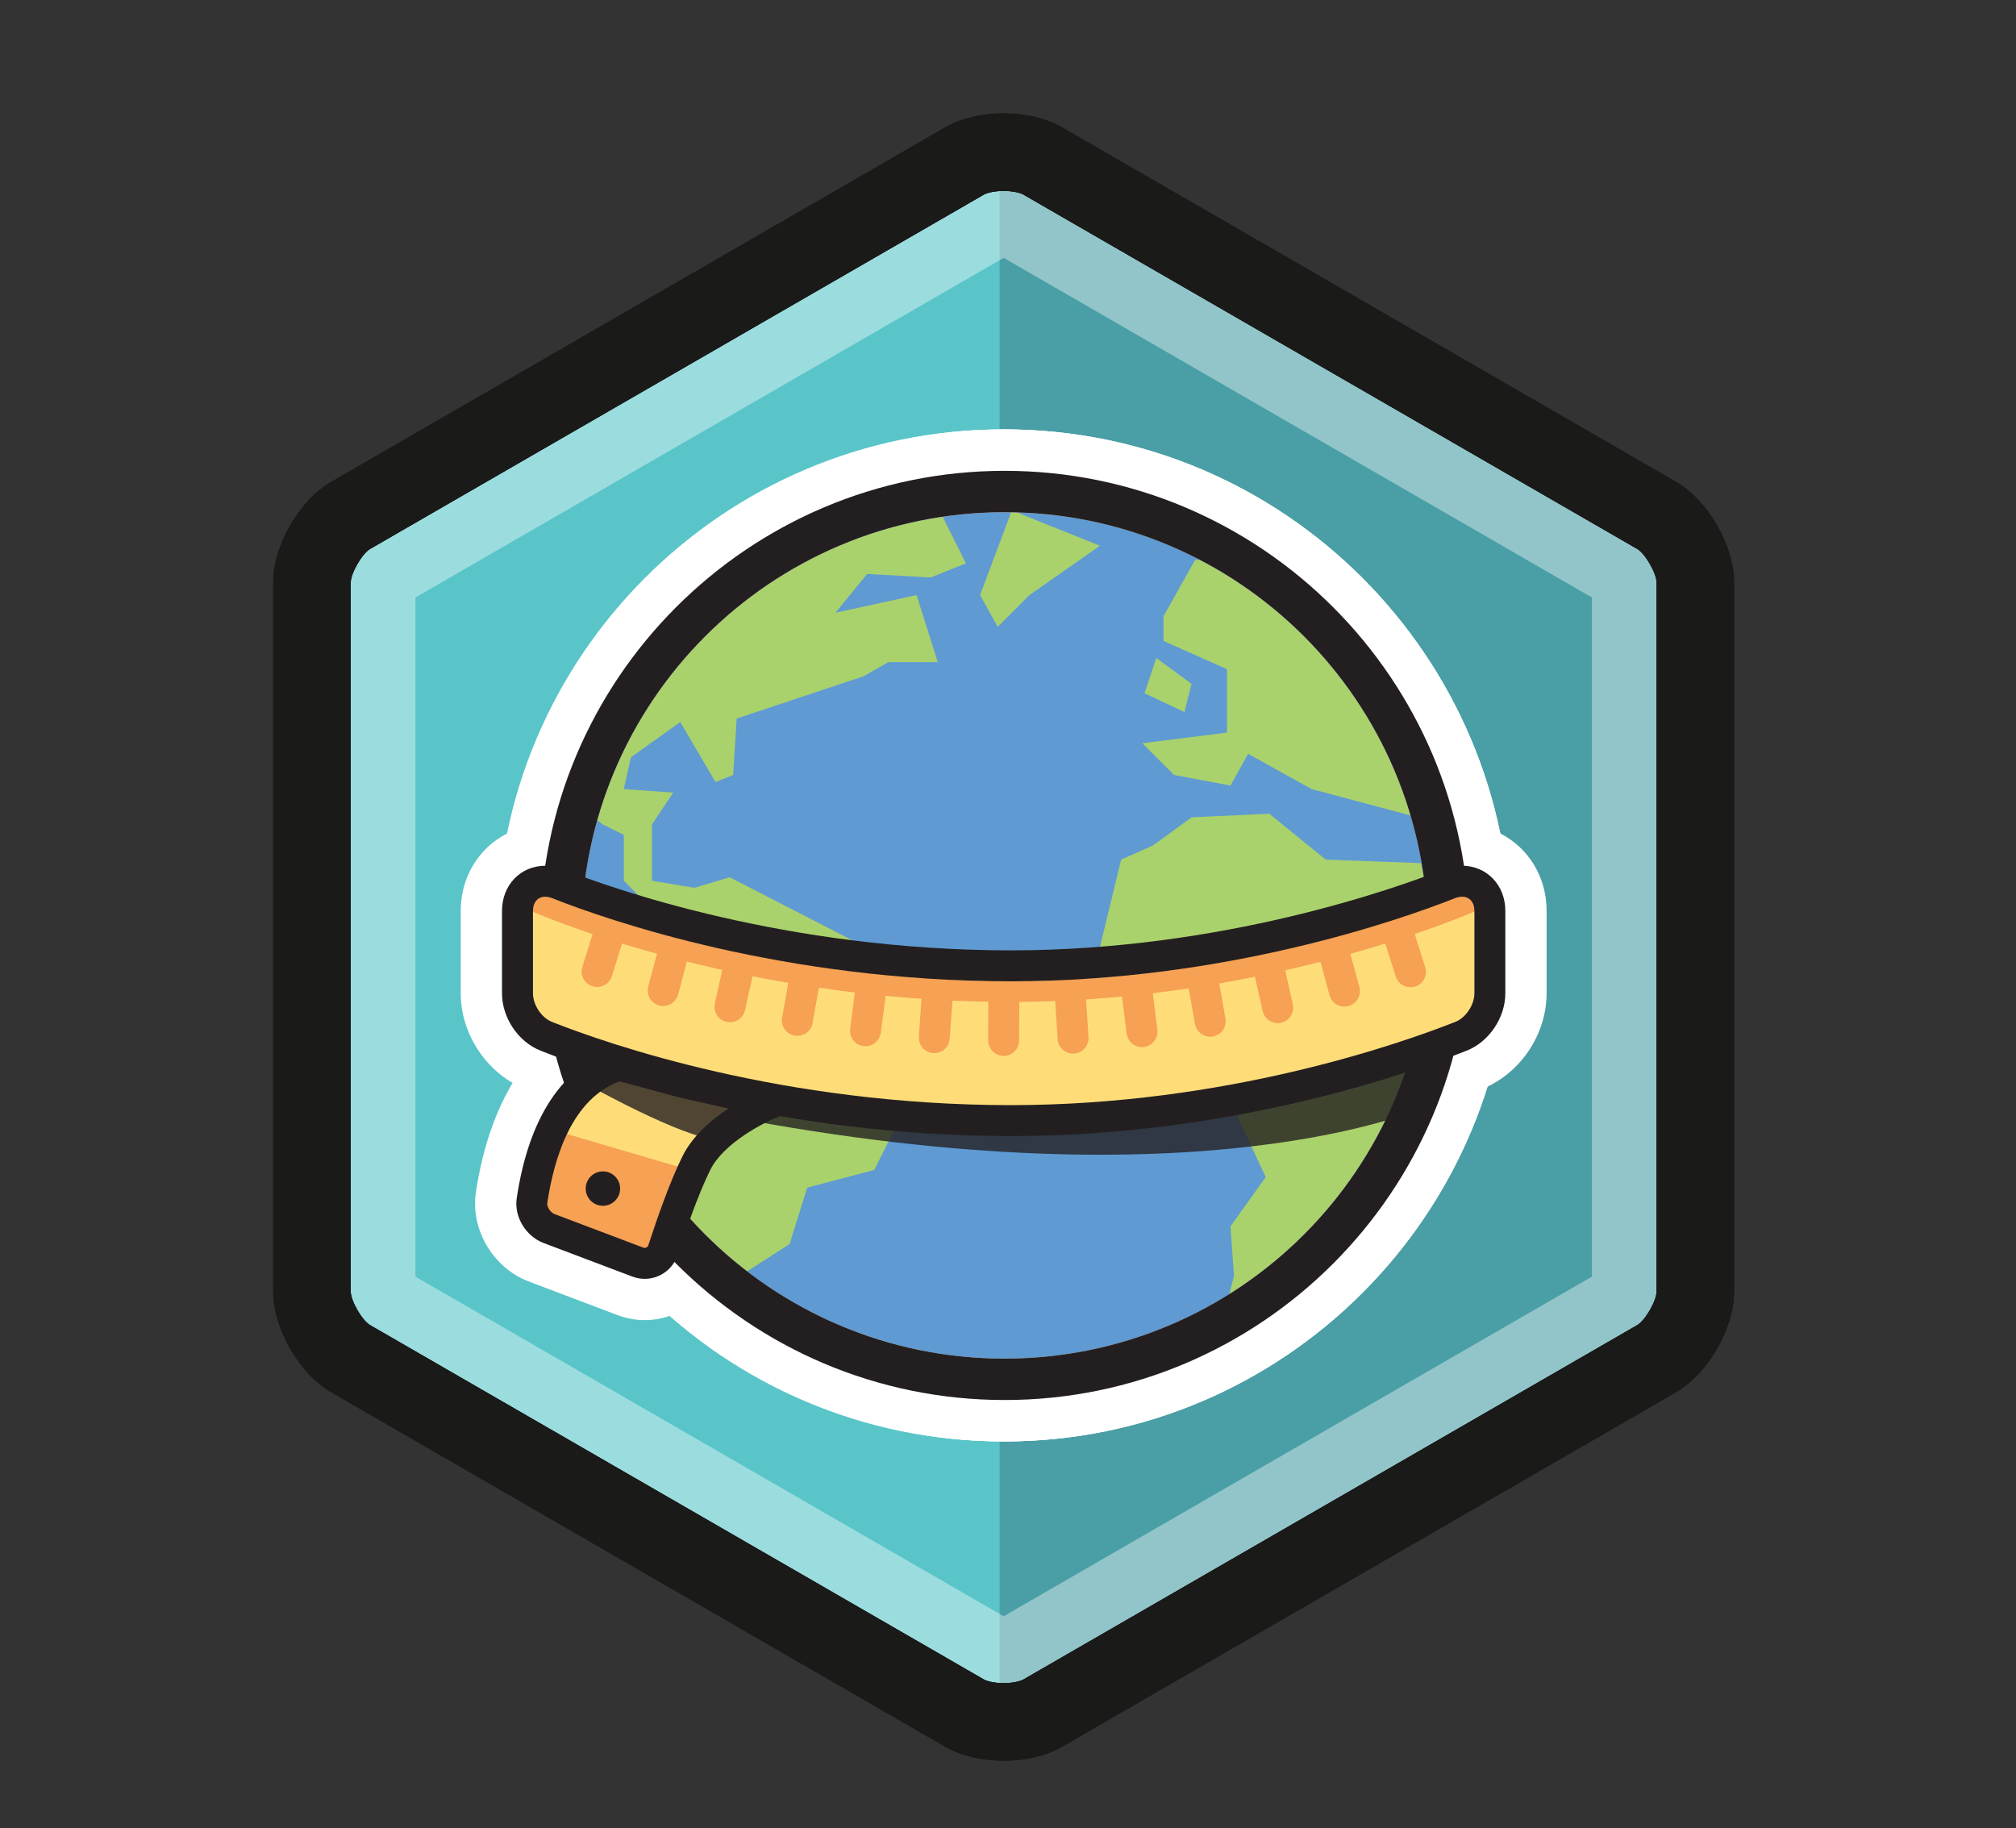 <?xml version="1.0" encoding="utf-8"?>
<!-- Generator: Adobe Illustrator 16.0.0, SVG Export Plug-In . SVG Version: 6.00 Build 0)  -->
<!DOCTYPE svg PUBLIC "-//W3C//DTD SVG 1.1//EN" "http://www.w3.org/Graphics/SVG/1.1/DTD/svg11.dtd">
<svg version="1.1" id="Layer_1" xmlns="http://www.w3.org/2000/svg" xmlns:xlink="http://www.w3.org/1999/xlink" x="0px" y="0px"
	 width="215px" height="195px" viewBox="0 0 215 195" enable-background="new 0 0 215 195" xml:space="preserve">
<rect x="0" y="0" width="215" height="195" fill="#333333" stroke="none"/>
<path fill="#59C5C9" d="M177.213,52.414l-64.105-37.011c-1.504-0.868-3.438-1.337-5.417-1.423c-0.157-0.007-0.315-0.016-0.475-0.018
	c-2.259-0.027-4.534,0.45-6.248,1.44L36.862,52.413c-3.338,1.928-6.068,6.659-6.068,10.515v74.021c0,3.854,2.73,8.586,6.068,10.515
	l64.106,37.011c1.714,0.99,3.989,1.468,6.248,1.44c0.159-0.002,0.317-0.012,0.475-0.019c1.978-0.086,3.913-0.555,5.417-1.423
	l64.105-37.011c3.338-1.929,6.07-6.659,6.07-10.515V62.927C183.283,59.073,180.551,54.342,177.213,52.414"/>
<g opacity="0.6">
	<g>
		<g>
			<defs>
				<rect id="SVGID_1_" x="106.6" y="13.38" width="78.351" height="173.12"/>
			</defs>
			<clipPath id="SVGID_2_">
				<use xlink:href="#SVGID_1_"  overflow="visible"/>
			</clipPath>
			<path clip-path="url(#SVGID_2_)" fill="#3D868D" d="M178.747,148.503c3.411-1.97,6.202-6.804,6.202-10.744v-75.64
				c0-3.939-2.791-8.774-6.202-10.743L113.24,13.555c-1.537-0.887-4.614,1.936-6.635,1.849v169.072
				c2.021-0.088,5.098,2.734,6.635,1.849L178.747,148.503z"/>
		</g>
	</g>
</g>
<g opacity="0.4">
	<g>
		<g>
			<defs>
				<rect id="SVGID_3_" x="29.13" y="12.08" width="155.82" height="175.72"/>
			</defs>
			<clipPath id="SVGID_4_">
				<use xlink:href="#SVGID_3_"  overflow="visible"/>
			</clipPath>
			<path clip-path="url(#SVGID_4_)" fill="#FFFFFF" d="M107.037,27.502l62.732,36.22v72.437l-62.732,36.218l-62.731-36.218V63.721
				L107.037,27.502 M107.035,12.082c-2.248,0-4.496,0.489-6.201,1.474L35.328,51.375c-3.412,1.971-6.203,6.805-6.203,10.744v75.641
				c0,3.938,2.791,8.773,6.203,10.743l65.506,37.82c1.707,0.983,3.955,1.474,6.201,1.474c0.063,0,0.123,0,0.186-0.002
				c2.187-0.025,4.359-0.514,6.02-1.472l65.506-37.82c3.412-1.97,6.203-6.805,6.203-10.743V62.119c0-3.939-2.791-8.773-6.203-10.744
				l-65.506-37.819c-1.66-0.958-3.833-1.446-6.02-1.473C107.158,12.082,107.096,12.082,107.035,12.082"/>
		</g>
	</g>
</g>
<path fill="#1A1A19" d="M107.035,20.362l0.086,0.001c1.125,0.013,1.822,0.272,1.979,0.363l65.506,37.819
	c0.85,0.49,2.063,2.595,2.063,3.573v75.64c0,0.98-1.215,3.083-2.063,3.573l-65.506,37.82c-0.156,0.09-0.854,0.35-1.976,0.362h-0.088
	c-1.168,0-1.898-0.269-2.063-0.362l-65.506-37.82c-0.85-0.49-2.063-2.593-2.063-3.573v-75.64c0-0.979,1.214-3.083,2.063-3.573
	l65.506-37.819C105.139,20.632,105.867,20.362,107.035,20.362 M107.035,12.082c-2.248,0-4.496,0.489-6.201,1.473l-65.506,37.82
	c-3.412,1.97-6.203,6.805-6.203,10.744v75.64c0,3.94,2.791,8.774,6.203,10.744l65.506,37.82c1.707,0.984,3.955,1.473,6.203,1.473
	c0.061,0,0.121,0,0.184-0.001c2.187-0.025,4.359-0.514,6.02-1.472l65.506-37.82c3.412-1.97,6.203-6.804,6.203-10.744v-75.64
	c0-3.939-2.791-8.774-6.203-10.744l-65.506-37.82c-1.66-0.958-3.833-1.445-6.02-1.472C107.158,12.082,107.096,12.082,107.035,12.082
	"/>
<path fill="#1A1A19" d="M107.035,20.362l0.086,0.001c1.125,0.013,1.822,0.272,1.979,0.363l65.506,37.819
	c0.85,0.49,2.063,2.595,2.063,3.573v75.64c0,0.98-1.215,3.083-2.063,3.573l-65.506,37.82c-0.156,0.09-0.854,0.35-1.976,0.362h-0.088
	c-1.168,0-1.898-0.269-2.063-0.362l-65.506-37.82c-0.85-0.49-2.063-2.593-2.063-3.573v-75.64c0-0.979,1.214-3.083,2.063-3.573
	l65.506-37.819C105.139,20.632,105.867,20.362,107.035,20.362 M107.035,12.082c-2.248,0-4.496,0.489-6.201,1.473l-65.506,37.82
	c-3.412,1.97-6.203,6.805-6.203,10.744v75.64c0,3.94,2.791,8.774,6.203,10.744l65.506,37.82c1.707,0.984,3.955,1.473,6.203,1.473
	c0.061,0,0.121,0,0.184-0.001c2.187-0.025,4.359-0.514,6.02-1.472l65.506-37.82c3.412-1.97,6.203-6.804,6.203-10.744v-75.64
	c0-3.939-2.791-8.774-6.203-10.744l-65.506-37.82c-1.66-0.958-3.833-1.445-6.02-1.472C107.158,12.082,107.096,12.082,107.035,12.082
	"/>
<path fill="#1A1A19" d="M107.035,20.362l0.086,0.001c1.125,0.013,1.822,0.272,1.979,0.363l65.506,37.819
	c0.85,0.49,2.063,2.595,2.063,3.573v75.64c0,0.98-1.215,3.083-2.063,3.573l-65.506,37.82c-0.156,0.09-0.854,0.35-1.976,0.362h-0.088
	c-1.168,0-1.898-0.269-2.063-0.362l-65.506-37.82c-0.85-0.49-2.063-2.593-2.063-3.573v-75.64c0-0.979,1.214-3.083,2.063-3.573
	l65.506-37.819C105.139,20.632,105.867,20.362,107.035,20.362 M107.035,12.082c-2.248,0-4.496,0.489-6.201,1.473l-65.506,37.82
	c-3.412,1.97-6.203,6.805-6.203,10.744v75.64c0,3.94,2.791,8.774,6.203,10.744l65.506,37.82c1.707,0.984,3.955,1.473,6.203,1.473
	c0.061,0,0.121,0,0.184-0.001c2.187-0.025,4.359-0.514,6.02-1.472l65.506-37.82c3.412-1.97,6.203-6.804,6.203-10.744v-75.64
	c0-3.939-2.791-8.774-6.203-10.744l-65.506-37.82c-1.66-0.958-3.833-1.445-6.02-1.472C107.158,12.082,107.096,12.082,107.035,12.082
	"/>
<path fill="#FFFFFF" d="M155.927,95.635c0.771,0,1.312,0.565,1.312,1.507v8.803c0,1.215-0.903,2.597-2.034,3.043
	c-5.986,2.361-24.565,8.877-47.393,8.877c-24.303,0-42.962-6.507-48.941-8.873c-1.131-0.447-2.031-1.832-2.031-3.047v-8.803
	c0-0.939,0.539-1.504,1.306-1.504c0.226,0,0.469,0.048,0.726,0.149c5.979,2.365,24.639,8.872,48.941,8.872
	c22.827,0,41.406-6.515,47.393-8.876C155.459,95.683,155.703,95.635,155.927,95.635 M155.927,87.933L155.927,87.933L155.927,87.933
	c-1.202,0-2.396,0.23-3.55,0.687c-4.957,1.956-22.824,8.339-44.566,8.339c-23.236,0-41.167-6.378-46.109-8.332
	c-1.156-0.457-2.354-0.688-3.558-0.688c-5.052,0-9.008,4.044-9.008,9.205v8.803c0,4.403,2.837,8.602,6.899,10.209
	c7.155,2.83,26.522,9.413,51.775,9.413c23.79,0,43.045-6.584,50.219-9.414c4.068-1.604,6.91-5.804,6.91-10.208v-8.803
	C164.939,91.978,160.98,87.933,155.927,87.933"/>
<path fill="#FFFFFF" d="M107.139,54.631c24.925,0,45.132,20.207,45.132,45.135c0,24.927-20.207,45.134-45.132,45.134
	c-24.927,0-45.134-20.207-45.134-45.134C62.005,74.838,82.212,54.631,107.139,54.631 M107.139,45.799
	c-29.758,0-53.966,24.21-53.966,53.967s24.208,53.966,53.966,53.966c29.755,0,53.964-24.209,53.964-53.966
	S136.895,45.799,107.139,45.799"/>
<path fill="#FFFFFF" d="M66.215,113.191l6.418,2.2l9.72,2.2c0,0-6.052,2.384-8.069,6.418c-1.336,2.673-2.752,6.793-3.557,9.271
	c-0.292,0.898-1.09,1.46-1.965,1.46c-0.248,0-0.503-0.045-0.754-0.142l-9.454-3.575c-1.136-0.432-1.995-1.766-1.815-2.968
	C57.348,123.941,59.426,115.27,66.215,113.191 M66.32,106.831l-1.877,0.575c-7.164,2.191-12.154,9.396-13.691,19.765
	c-0.59,3.979,1.843,8.069,5.66,9.514l9.453,3.577c0.934,0.354,1.907,0.532,2.896,0.532c3.521,0,6.625-2.269,7.721-5.644
	c1.18-3.634,2.352-6.707,3.213-8.434c0.6-1.197,3.287-2.869,4.875-3.494l18.268-7.195l-19.149-4.336l-9.401-2.131l-6.109-2.094
	L66.32,106.831z"/>
<g>
	<g>
		<defs>
			<path id="SVGID_5_" d="M61.803,99.766c0,24.927,20.206,45.135,45.135,45.135c24.926,0,45.132-20.208,45.132-45.135
				S131.864,54.63,106.938,54.63C82.009,54.63,61.803,74.839,61.803,99.766"/>
		</defs>
		<clipPath id="SVGID_6_">
			<use xlink:href="#SVGID_5_"  overflow="visible"/>
		</clipPath>
		<path clip-path="url(#SVGID_6_)" fill="#5F9AD2" d="M152.07,99.765c0,24.929-20.207,45.136-45.134,45.136
			s-45.134-20.207-45.134-45.136c0-24.927,20.207-45.134,45.134-45.134S152.07,74.838,152.07,99.765"/>
	</g>
	<g>
		<defs>
			<path id="SVGID_7_" d="M61.803,99.766c0,24.927,20.206,45.135,45.135,45.135c24.926,0,45.132-20.208,45.132-45.135
				S131.864,54.63,106.938,54.63C82.009,54.63,61.803,74.839,61.803,99.766"/>
		</defs>
		<clipPath id="SVGID_8_">
			<use xlink:href="#SVGID_7_"  overflow="visible"/>
		</clipPath>
		<polygon clip-path="url(#SVGID_8_)" fill="#AAD26C" points="100.181,54.817 102.813,60.083 99.053,61.588 92.281,61.212 
			88.896,65.35 97.547,63.468 99.805,70.615 94.539,70.615 91.905,72.12 78.363,76.634 77.987,82.652 76.106,83.405 72.346,77.01 
			67.078,80.771 66.326,84.157 71.594,84.533 69.336,87.918 69.336,93.938 73.85,94.689 77.611,93.561 90.776,100.331 
			92.657,107.854 102.062,109.735 101.309,116.882 96.043,118.763 93.033,124.781 85.887,126.662 84.006,132.68 78.74,136.066 
			79.492,147.727 70.088,147.727 70.84,130.047 72.721,119.891 72.721,116.13 65.574,110.111 66.703,102.588 69.336,96.946 
			66.326,93.938 66.326,89.047 64.07,87.918 60.685,85.285 59.933,74.377 65.198,57.826 		"/>
	</g>
	<g>
		<defs>
			<path id="SVGID_9_" d="M61.803,99.766c0,24.927,20.206,45.135,45.135,45.135c24.926,0,45.132-20.208,45.132-45.135
				S131.864,54.63,106.938,54.63C82.009,54.63,61.803,74.839,61.803,99.766"/>
		</defs>
		<clipPath id="SVGID_10_">
			<use xlink:href="#SVGID_9_"  overflow="visible"/>
		</clipPath>
		<polygon clip-path="url(#SVGID_10_)" fill="#AAD26C" points="127.264,59.707 123.879,65.725 123.879,68.358 130.648,71.368 
			130.648,78.138 121.621,79.268 125.006,82.652 131.023,83.781 132.904,80.396 139.676,84.157 150.961,87.166 147.951,59.707 		"/>
	</g>
	<g>
		<defs>
			<path id="SVGID_11_" d="M61.803,99.766c0,24.927,20.206,45.135,45.135,45.135c24.926,0,45.132-20.208,45.132-45.135
				S131.864,54.63,106.938,54.63C82.009,54.63,61.803,74.839,61.803,99.766"/>
		</defs>
		<clipPath id="SVGID_12_">
			<use xlink:href="#SVGID_11_"  overflow="visible"/>
		</clipPath>
		<polygon clip-path="url(#SVGID_12_)" fill="#AAD26C" points="151.338,92.056 141.182,91.68 135.162,86.79 126.887,87.166 
			122.749,90.175 119.364,91.68 116.355,104.093 123.502,110.864 131.777,111.24 141.583,110.971 131.777,119.139 134.786,125.534 
			131.025,130.8 131.4,136.066 128.016,149.231 147.575,151.112 153.594,102.588 		"/>
	</g>
	<g>
		<defs>
			<path id="SVGID_13_" d="M61.803,99.766c0,24.927,20.206,45.135,45.135,45.135c24.926,0,45.132-20.208,45.132-45.135
				S131.864,54.63,106.938,54.63C82.009,54.63,61.803,74.839,61.803,99.766"/>
		</defs>
		<clipPath id="SVGID_14_">
			<use xlink:href="#SVGID_13_"  overflow="visible"/>
		</clipPath>
		<polygon clip-path="url(#SVGID_14_)" fill="#AAD26C" points="107.703,54.441 104.318,63.469 106.199,66.854 109.584,63.469 
			117.107,58.202 		"/>
	</g>
	<g>
		<defs>
			<path id="SVGID_15_" d="M61.803,99.766c0,24.927,20.206,45.135,45.135,45.135c24.926,0,45.132-20.208,45.132-45.135
				S131.864,54.63,106.938,54.63C82.009,54.63,61.803,74.839,61.803,99.766"/>
		</defs>
		<clipPath id="SVGID_16_">
			<use xlink:href="#SVGID_15_"  overflow="visible"/>
		</clipPath>
		<polygon clip-path="url(#SVGID_16_)" fill="#AAD26C" points="121.855,73.938 123.109,70.178 126.871,72.936 126.119,75.944 		"/>
	</g>
</g>
<path fill="#FFFFFF" d="M106.938,54.631c24.925,0,45.132,20.207,45.132,45.135c0,24.927-20.207,45.134-45.132,45.134
	c-24.928,0-45.135-20.207-45.135-45.134C61.803,74.838,82.01,54.631,106.938,54.631 M106.938,45.799
	c-29.758,0-53.967,24.21-53.967,53.967s24.209,53.966,53.967,53.966c29.755,0,53.964-24.209,53.964-53.966
	S136.693,45.799,106.938,45.799"/>
<path fill="#231F20" d="M106.938,54.631c24.925,0,45.132,20.207,45.132,45.135c0,24.927-20.207,45.134-45.132,45.134
	c-24.928,0-45.135-20.207-45.135-45.134C61.803,74.838,82.01,54.631,106.938,54.631 M106.938,50.215
	c-27.322,0-49.551,22.229-49.551,49.551c0,27.32,22.229,49.55,49.551,49.55c27.321,0,49.548-22.229,49.548-49.55
	C156.486,72.443,134.259,50.215,106.938,50.215"/>
<g>
	<g>
		<defs>
			<path id="SVGID_17_" d="M62.005,99.766c0,24.927,20.206,45.135,45.134,45.135c24.925,0,45.132-20.208,45.132-45.135
				S132.064,54.63,107.139,54.63C82.211,54.63,62.005,74.839,62.005,99.766"/>
		</defs>
		<clipPath id="SVGID_18_">
			<use xlink:href="#SVGID_17_"  overflow="visible"/>
		</clipPath>
		<path clip-path="url(#SVGID_18_)" fill="#5F9AD2" d="M152.271,99.765c0,24.929-20.207,45.136-45.133,45.136
			c-24.927,0-45.134-20.207-45.134-45.136c0-24.927,20.207-45.134,45.134-45.134C132.064,54.631,152.271,74.838,152.271,99.765"/>
	</g>
	<g>
		<defs>
			<path id="SVGID_19_" d="M62.005,99.766c0,24.927,20.206,45.135,45.134,45.135c24.925,0,45.132-20.208,45.132-45.135
				S132.064,54.63,107.139,54.63C82.211,54.63,62.005,74.839,62.005,99.766"/>
		</defs>
		<clipPath id="SVGID_20_">
			<use xlink:href="#SVGID_19_"  overflow="visible"/>
		</clipPath>
		<polygon clip-path="url(#SVGID_20_)" fill="#AAD26C" points="100.383,54.817 103.016,60.083 99.254,61.588 92.482,61.212 
			89.098,65.35 97.749,63.468 100.006,70.615 94.739,70.615 92.107,72.12 78.564,76.634 78.189,82.652 76.309,83.405 72.547,77.01 
			67.28,80.771 66.528,84.157 71.794,84.533 69.537,87.918 69.537,93.938 74.051,94.689 77.813,93.561 90.979,100.331 
			92.859,107.854 102.262,109.735 101.51,116.882 96.244,118.763 93.234,124.781 86.088,126.662 84.207,132.68 78.941,136.066 
			79.693,147.727 70.29,147.727 71.042,130.047 72.923,119.891 72.923,116.13 65.775,110.111 66.904,102.588 69.537,96.946 
			66.528,93.938 66.528,89.047 64.271,87.918 60.887,85.285 60.133,74.377 65.4,57.826 		"/>
	</g>
	<g>
		<defs>
			<path id="SVGID_21_" d="M62.005,99.766c0,24.927,20.206,45.135,45.134,45.135c24.925,0,45.132-20.208,45.132-45.135
				S132.064,54.63,107.139,54.63C82.211,54.63,62.005,74.839,62.005,99.766"/>
		</defs>
		<clipPath id="SVGID_22_">
			<use xlink:href="#SVGID_21_"  overflow="visible"/>
		</clipPath>
		<polygon clip-path="url(#SVGID_22_)" fill="#AAD26C" points="127.465,59.707 124.08,65.725 124.08,68.358 130.852,71.368 
			130.852,78.138 121.822,79.268 125.207,82.652 131.227,83.781 133.107,80.396 139.877,84.157 151.162,87.166 148.152,59.707 		"/>
	</g>
	<g>
		<defs>
			<path id="SVGID_23_" d="M62.005,99.766c0,24.927,20.206,45.135,45.134,45.135c24.925,0,45.132-20.208,45.132-45.135
				S132.064,54.63,107.139,54.63C82.211,54.63,62.005,74.839,62.005,99.766"/>
		</defs>
		<clipPath id="SVGID_24_">
			<use xlink:href="#SVGID_23_"  overflow="visible"/>
		</clipPath>
		<polygon clip-path="url(#SVGID_24_)" fill="#AAD26C" points="151.539,92.056 141.383,91.68 135.364,86.79 127.088,87.166 
			122.951,90.175 119.564,91.68 116.557,104.093 123.703,110.864 131.979,111.24 141.785,110.971 131.979,119.139 134.988,125.534 
			131.227,130.8 131.604,136.066 128.217,149.231 147.777,151.112 153.795,102.588 		"/>
	</g>
	<g>
		<defs>
			<path id="SVGID_25_" d="M62.005,99.766c0,24.927,20.206,45.135,45.134,45.135c24.925,0,45.132-20.208,45.132-45.135
				S132.064,54.63,107.139,54.63C82.211,54.63,62.005,74.839,62.005,99.766"/>
		</defs>
		<clipPath id="SVGID_26_">
			<use xlink:href="#SVGID_25_"  overflow="visible"/>
		</clipPath>
		<polygon clip-path="url(#SVGID_26_)" fill="#AAD26C" points="107.905,54.441 104.52,63.469 106.4,66.854 109.786,63.469 
			117.309,58.202 		"/>
	</g>
	<g>
		<defs>
			<path id="SVGID_27_" d="M62.005,99.766c0,24.927,20.206,45.135,45.134,45.135c24.925,0,45.132-20.208,45.132-45.135
				S132.064,54.63,107.139,54.63C82.211,54.63,62.005,74.839,62.005,99.766"/>
		</defs>
		<clipPath id="SVGID_28_">
			<use xlink:href="#SVGID_27_"  overflow="visible"/>
		</clipPath>
		<polygon clip-path="url(#SVGID_28_)" fill="#AAD26C" points="122.059,73.938 123.313,70.178 127.072,72.936 126.32,75.944 		"/>
	</g>
</g>
<path fill="#FFFFFF" d="M107.139,54.631c24.925,0,45.132,20.207,45.132,45.135c0,24.927-20.207,45.134-45.132,45.134
	c-24.927,0-45.134-20.207-45.134-45.134C62.005,74.838,82.212,54.631,107.139,54.631 M107.139,45.799
	c-29.758,0-53.966,24.21-53.966,53.967s24.208,53.966,53.966,53.966c29.755,0,53.964-24.209,53.964-53.966
	S136.895,45.799,107.139,45.799"/>
<path fill="#231F20" d="M107.139,54.631c24.925,0,45.132,20.207,45.132,45.135c0,24.927-20.207,45.134-45.132,45.134
	c-24.927,0-45.134-20.207-45.134-45.134C62.005,74.838,82.212,54.631,107.139,54.631 M107.139,50.215
	c-27.322,0-49.55,22.229-49.55,49.551c0,27.32,22.228,49.55,49.55,49.55c27.321,0,49.548-22.229,49.548-49.55
	C156.688,72.443,134.46,50.215,107.139,50.215"/>
<g opacity="0.8">
	<g>
		<g>
			<defs>
				<rect id="SVGID_29_" x="77.58" y="107.87" width="77.939" height="15.28"/>
			</defs>
			<clipPath id="SVGID_30_">
				<use xlink:href="#SVGID_29_"  overflow="visible"/>
			</clipPath>
			<path clip-path="url(#SVGID_30_)" fill="#231F20" d="M155.521,107.874l-3.752,10.269c0,0-23.572,10.638-74.187,0.917l1.468-4.032
				L155.521,107.874z"/>
		</g>
	</g>
</g>
<path fill="#FEDD79" d="M157.238,109.244c0,0-21.549,9.719-49.428,9.719c-29.701,0-50.973-9.719-50.973-9.719V93.84
	c0,0,21.271,9.72,50.973,9.72c27.879,0,49.428-9.72,49.428-9.72V109.244z"/>
<path fill="#F6A154" d="M107.793,106.86c-29.598,0-51.215-9.722-51.43-9.817c-0.553-0.253-0.797-0.906-0.545-1.458
	s0.903-0.796,1.459-0.544c0.211,0.096,21.422,9.619,50.516,9.619c0.607,0,1.102,0.492,1.102,1.1
	C108.895,106.368,108.4,106.86,107.793,106.86"/>
<path fill="#F6A154" d="M107.793,106.86c-0.607,0-1.102-0.493-1.102-1.102c0-0.607,0.494-1.1,1.102-1.1
	c27.303,0,48.762-9.526,48.977-9.621c0.554-0.252,1.205-0.004,1.455,0.551c0.25,0.553,0.002,1.205-0.552,1.455
	C157.455,97.143,135.589,106.86,107.793,106.86"/>
<path fill="#F6A154" d="M63.685,105.266c-0.163,0-0.327-0.021-0.49-0.073c-0.871-0.271-1.358-1.195-1.087-2.065l1.74-5.604
	c0.271-0.871,1.199-1.357,2.065-1.088c0.871,0.271,1.357,1.195,1.087,2.065l-1.74,5.605
	C65.039,104.813,64.387,105.266,63.685,105.266"/>
<path fill="#F6A154" d="M70.729,107.292c-0.141,0-0.283-0.018-0.426-0.056c-0.881-0.233-1.404-1.138-1.17-2.019l1.506-5.672
	c0.236-0.881,1.143-1.406,2.02-1.171c0.881,0.233,1.405,1.139,1.171,2.02l-1.507,5.671
	C72.125,106.806,71.459,107.292,70.729,107.292"/>
<path fill="#F6A154" d="M77.847,109.029c-0.119,0-0.24-0.014-0.361-0.039c-0.89-0.198-1.45-1.081-1.251-1.972l1.275-5.727
	c0.199-0.891,1.087-1.451,1.972-1.251c0.89,0.197,1.45,1.079,1.251,1.969l-1.277,5.729
	C79.283,108.508,78.603,109.029,77.847,109.029"/>
<path fill="#F6A154" d="M85.037,110.478c-0.096,0-0.193-0.008-0.291-0.023c-0.897-0.161-1.496-1.02-1.336-1.914l1.029-5.777
	c0.16-0.896,1.017-1.495,1.914-1.336c0.897,0.16,1.496,1.019,1.336,1.914l-1.029,5.777C86.518,109.916,85.82,110.478,85.037,110.478
	"/>
<path fill="#F6A154" d="M92.305,111.582c-0.07,0-0.141-0.004-0.213-0.014c-0.903-0.116-1.543-0.942-1.426-1.847l0.746-5.82
	c0.116-0.905,0.942-1.552,1.848-1.427c0.904,0.116,1.543,0.941,1.427,1.847l-0.747,5.82
	C93.832,110.976,93.123,111.582,92.305,111.582"/>
<path fill="#F6A154" d="M99.641,112.319c-0.04,0-0.079-0.001-0.119-0.004c-0.909-0.064-1.594-0.854-1.529-1.765l0.418-5.854
	c0.065-0.909,0.874-1.598,1.764-1.528c0.908,0.064,1.594,0.854,1.529,1.763l-0.418,5.854
	C101.223,111.655,100.498,112.319,99.641,112.319"/>
<path fill="#F6A154" d="M107.036,112.618h-0.005c-0.914-0.004-1.649-0.746-1.646-1.657l0.025-5.867
	c0.004-0.91,0.741-1.645,1.649-1.645h0.008c0.912,0.004,1.647,0.746,1.644,1.657l-0.025,5.867
	C108.682,111.885,107.943,112.618,107.036,112.618"/>
<path fill="#F6A154" d="M114.441,112.371c-0.862,0-1.588-0.67-1.646-1.543l-0.383-5.855c-0.062-0.91,0.629-1.695,1.539-1.754
	c0.911-0.074,1.692,0.63,1.754,1.539l0.383,5.855c0.06,0.909-0.629,1.695-1.539,1.754
	C114.514,112.37,114.477,112.371,114.441,112.371"/>
<path fill="#F6A154" d="M121.79,111.673c-0.819,0-1.531-0.608-1.636-1.444l-0.73-5.822c-0.113-0.904,0.527-1.729,1.432-1.842
	c0.908-0.115,1.73,0.525,1.845,1.432l0.729,5.823c0.113,0.903-0.527,1.729-1.434,1.842
	C121.928,111.669,121.857,111.673,121.79,111.673"/>
<path fill="#F6A154" d="M129.064,110.57c-0.785,0-1.481-0.563-1.623-1.36l-1.026-5.779c-0.159-0.896,0.438-1.755,1.336-1.914
	c0.899-0.16,1.753,0.438,1.914,1.337l1.026,5.778c0.158,0.896-0.439,1.754-1.336,1.914
	C129.258,110.563,129.16,110.57,129.064,110.57"/>
<path fill="#F6A154" d="M136.261,109.115c-0.755,0-1.437-0.521-1.608-1.288l-1.287-5.726c-0.2-0.889,0.357-1.771,1.248-1.972
	c0.886-0.202,1.771,0.357,1.972,1.248l1.289,5.724c0.198,0.891-0.358,1.772-1.248,1.974
	C136.502,109.103,136.381,109.115,136.261,109.115"/>
<path fill="#F6A154" d="M143.38,107.357c-0.728,0-1.394-0.483-1.593-1.222l-1.529-5.665c-0.236-0.88,0.283-1.785,1.164-2.021
	c0.878-0.232,1.785,0.283,2.023,1.163l1.529,5.665c0.235,0.881-0.283,1.784-1.164,2.022
	C143.666,107.339,143.521,107.357,143.38,107.357"/>
<path fill="#F6A154" d="M150.421,105.297c-0.7,0-1.351-0.447-1.573-1.149l-1.772-5.596c-0.275-0.868,0.204-1.797,1.073-2.07
	c0.869-0.277,1.797,0.205,2.072,1.073l1.773,5.595c0.275,0.868-0.207,1.796-1.074,2.071
	C150.754,105.273,150.586,105.297,150.421,105.297"/>
<path fill="#231F20" d="M155.927,95.635c0.771,0,1.312,0.564,1.312,1.507v8.803c0,1.215-0.903,2.598-2.034,3.043
	c-5.986,2.361-24.565,8.877-47.393,8.877c-24.303,0-42.962-6.508-48.941-8.873c-1.131-0.446-2.031-1.832-2.031-3.047v-8.803
	c0-0.94,0.539-1.504,1.306-1.504c0.226,0,0.469,0.048,0.726,0.149c5.979,2.365,24.639,8.872,48.941,8.872
	c22.827,0,41.406-6.515,47.393-8.877C155.459,95.683,155.703,95.635,155.927,95.635 M155.927,92.334L155.927,92.334
	c-0.646,0-1.298,0.128-1.935,0.379c-5.141,2.027-23.664,8.646-46.182,8.646c-24.016,0-42.604-6.614-47.729-8.642
	c-0.639-0.253-1.291-0.381-1.938-0.381c-2.626,0-4.606,2.065-4.606,4.805v8.803c0,2.601,1.731,5.173,4.117,6.115
	c6.92,2.738,25.66,9.104,50.156,9.104c23.034,0,41.665-6.368,48.605-9.107c2.39-0.941,4.123-3.513,4.123-6.112v-8.803
	C160.539,94.4,158.557,92.334,155.927,92.334"/>
<path fill="#FEDD79" d="M74.283,124.012c-1.336,2.672-2.752,6.792-3.557,9.271c-0.375,1.155-1.582,1.751-2.719,1.32l-9.453-3.576
	c-1.137-0.432-1.996-1.765-1.817-2.968c0.61-4.115,2.688-12.787,9.478-14.865l6.418,2.199l9.72,2.201
	C82.353,117.594,76.301,119.978,74.283,124.012"/>
<g opacity="0.8">
	<g>
		<g>
			<defs>
				<rect id="SVGID_31_" x="62.46" y="113.93" width="17.78" height="7.61"/>
			</defs>
			<clipPath id="SVGID_32_">
				<use xlink:href="#SVGID_31_"  overflow="visible"/>
			</clipPath>
			<path clip-path="url(#SVGID_32_)" fill="#231F20" d="M62.456,115.576c0,0,10.452,5.867,14.028,5.96l3.76-3.759l-13.938-3.853
				L62.456,115.576z"/>
		</g>
	</g>
</g>
<polygon fill="#F6A154" points="59.018,120.519 74.283,125.012 70.295,134.51 56.68,130.797 "/>
<path fill="#231F20" d="M68.762,136.393c-0.455,0-0.906-0.084-1.339-0.248l-9.453-3.575c-1.896-0.718-3.153-2.804-2.866-4.751
	c1.281-8.631,4.893-14.092,10.444-15.791l0.455-0.14l7.062,1.913l14.854,3.36l-4.96,1.968c-1.523,0.604-5.784,2.791-7.198,5.62
	c-1.31,2.615-2.733,6.788-3.465,9.042C71.792,135.348,70.371,136.393,68.762,136.393 M66.082,115.328
	c-5.045,1.848-6.979,8.034-7.713,12.974c-0.06,0.409,0.334,1.016,0.769,1.18l9.454,3.576c0.257,0.1,0.482-0.028,0.564-0.284
	c0.93-2.862,2.317-6.833,3.652-9.5c1.067-2.137,3.045-3.834,4.87-5.047l-5.41-1.225L66.082,115.328z"/>
<path fill="#231F20" d="M66.132,126.766c0,1.015-0.821,1.835-1.835,1.835c-1.012,0-1.832-0.82-1.832-1.835
	c0-1.013,0.82-1.834,1.832-1.834C65.311,124.932,66.132,125.753,66.132,126.766"/>
</svg>
